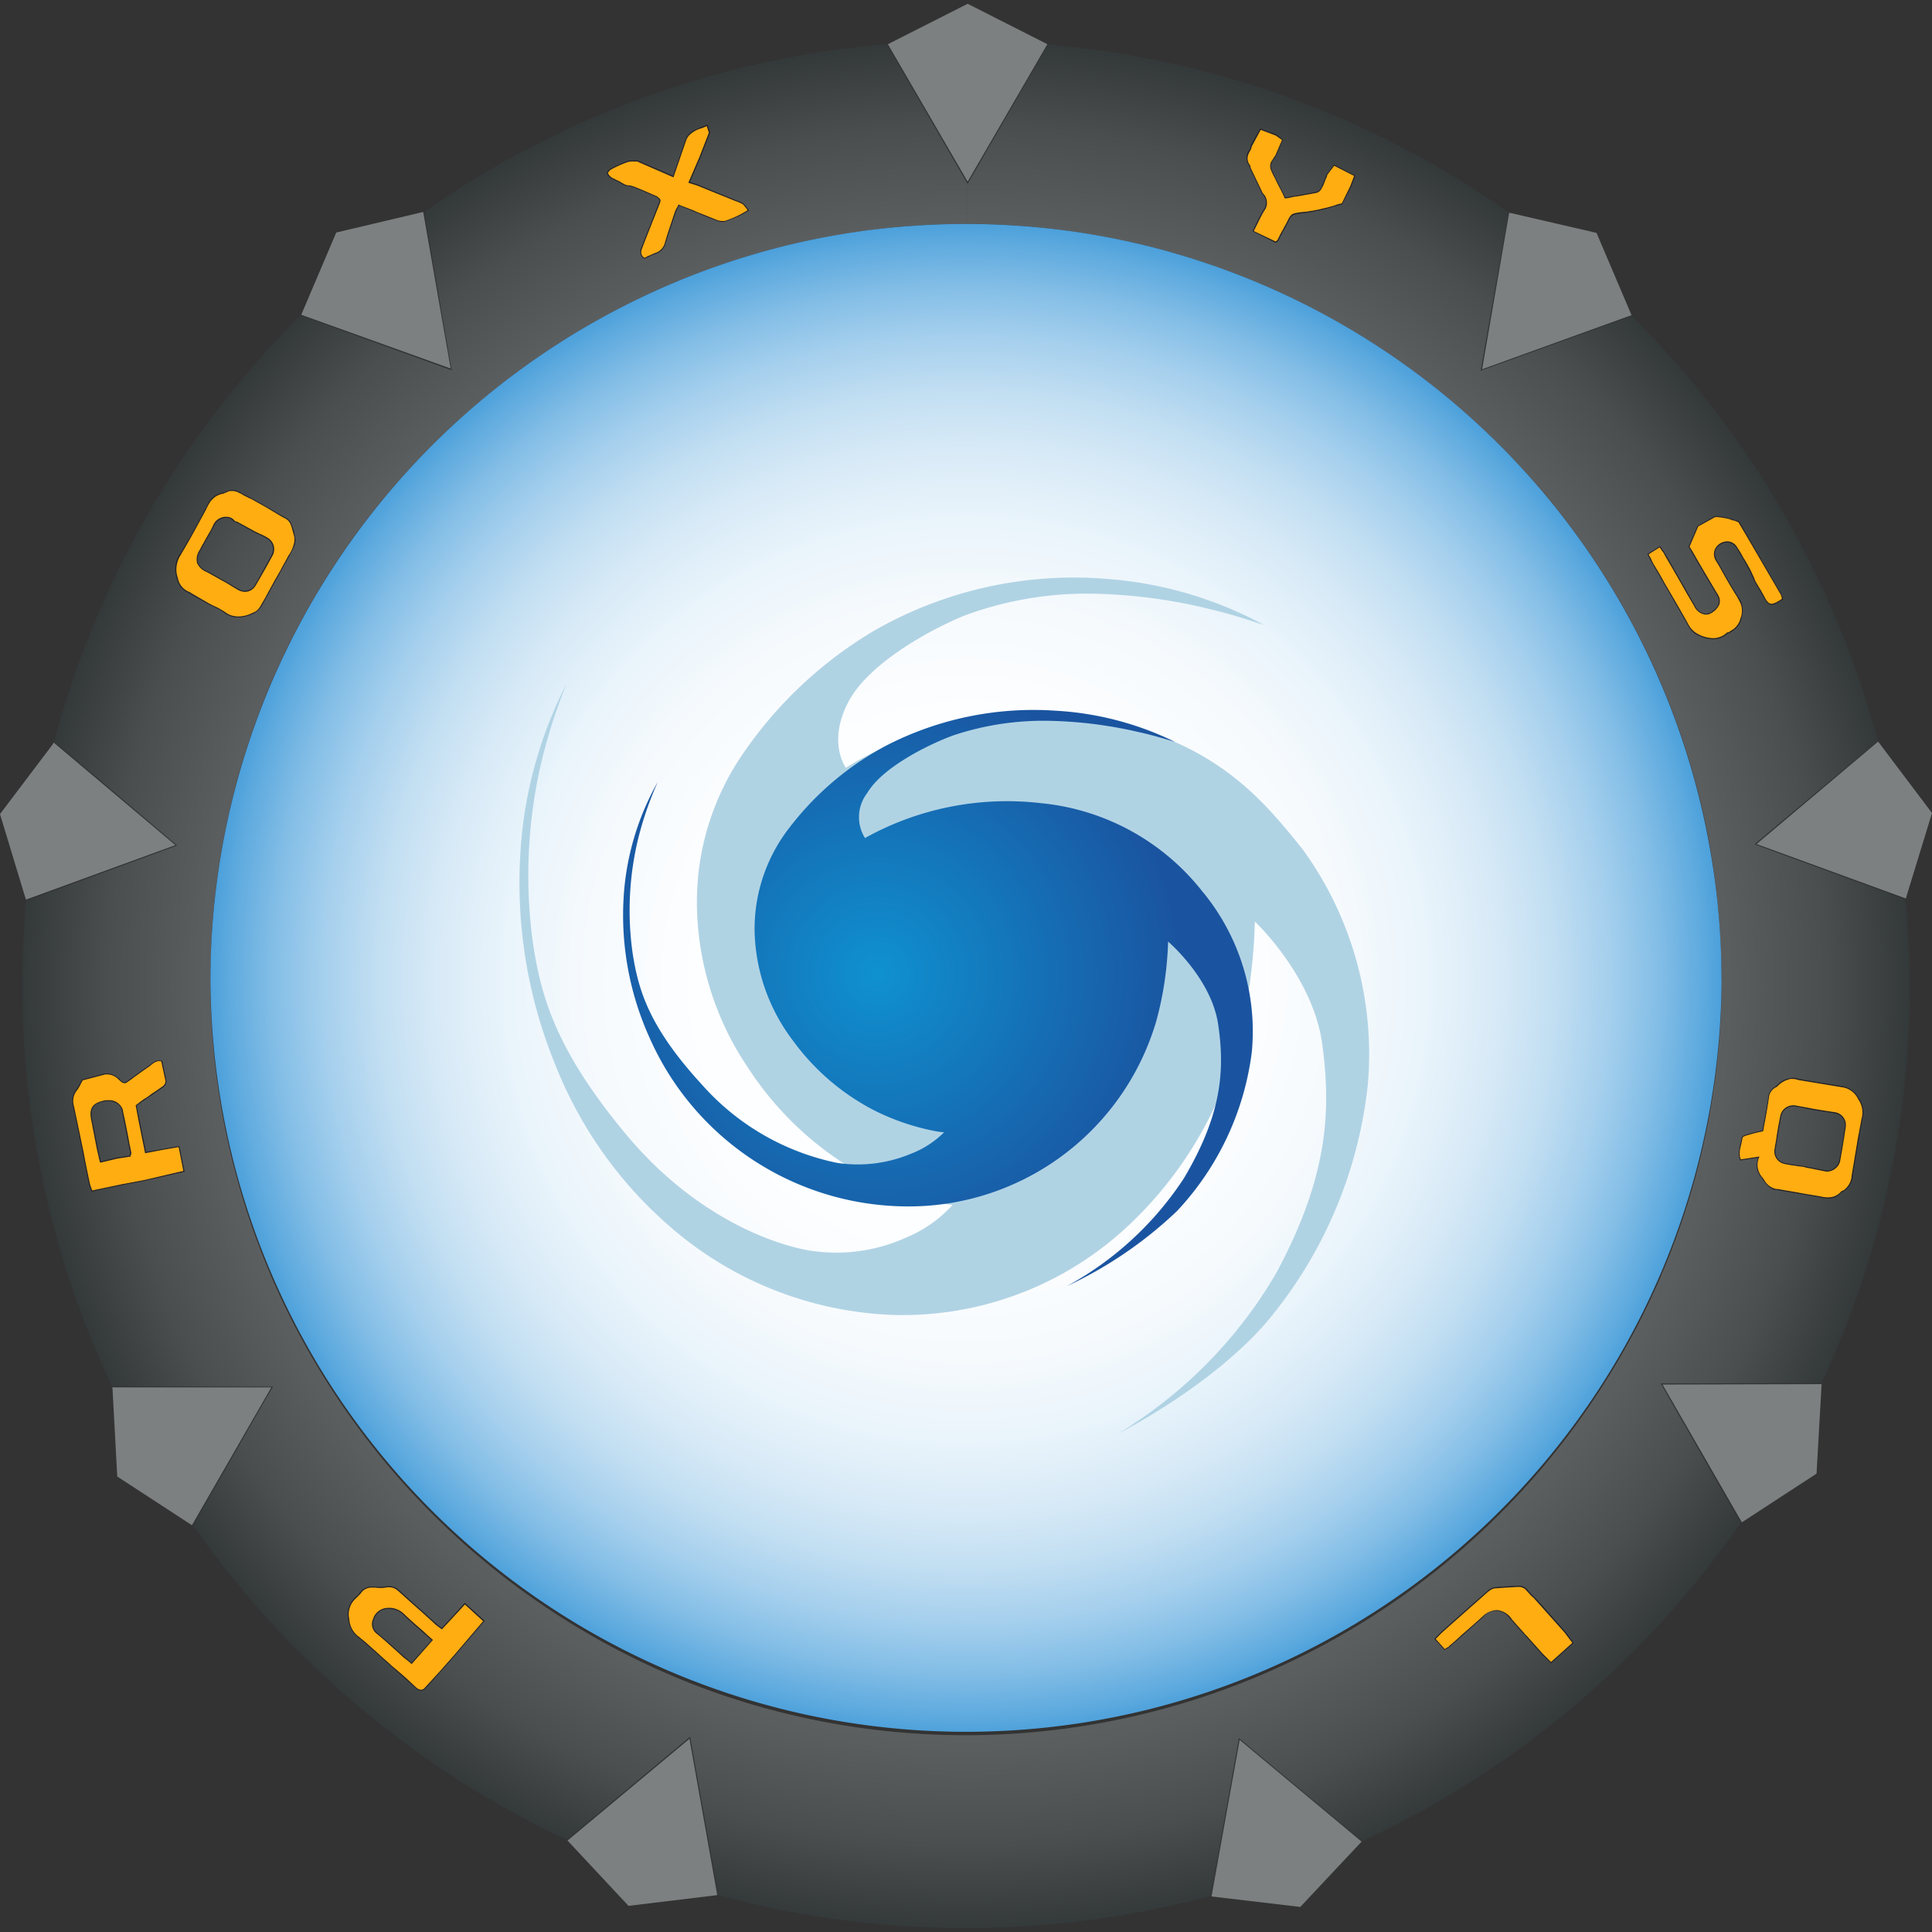 <?xml version="1.0" ?>
<svg xmlns="http://www.w3.org/2000/svg" viewBox="0 0 128 128">
	<rect x="0" y="0" width="128" height="128" fill="#333333" stroke="none"/>
	<style>
		.cls0 { fill: url(#a); }
		.cls1 { fill: url(#b); }
		.cls2 { fill: #231f20; }
		.cls3 { fill: #b0d3e4; }
		.cls4 { fill: url(#c); }
		.cls5 { fill: #ffad11; }
		.cls6 { fill: #7c8081; }
	</style>
	<defs>
		<radialGradient id="a" cx="64" cy="65.339" r="62.464" gradientUnits="userSpaceOnUse">
			<stop offset="0" stop-color="#6f7173"/>
			<stop offset=".5" stop-color="#6d6f71"/>
			<stop offset=".68" stop-color="#66696b"/>
			<stop offset=".808" stop-color="#5b5e5f"/>
			<stop offset=".912" stop-color="#4a4e4f"/>
			<stop offset="1" stop-color="#34393a"/>
		</radialGradient>
		<radialGradient id="b" cx="64.001" cy="64.896" r="50.06" gradientUnits="userSpaceOnUse">
			<stop offset="0" stop-color="#fff"/>
			<stop offset=".35" stop-color="#fdfeff"/>
			<stop offset=".499" stop-color="#f6fafd"/>
			<stop offset=".61" stop-color="#e9f4fb"/>
			<stop offset=".701" stop-color="#d8eaf7"/>
			<stop offset=".781" stop-color="#c1def2"/>
			<stop offset=".853" stop-color="#a4cfed"/>
			<stop offset=".919" stop-color="#82bde6"/>
			<stop offset=".978" stop-color="#5ca9de"/>
			<stop offset="1" stop-color="#4ca0db"/>
		</radialGradient>
		<radialGradient id="c" cx="11292.778" cy="13626.654" r="290.515" gradientTransform="matrix(.069 0 0 -.069 -721.085 1004.743)" gradientUnits="userSpaceOnUse">
			<stop offset="0" stop-color="#0f91d0"/>
			<stop offset="1" stop-color="#1a54a0"/>
		</radialGradient>
	</defs>
	<path d="M 19.911,20.9 L 29.926,24.533 L 31.671,26.708 A 49.961,49.961 0.0 0,0 14.652,56.494 L 11.736,56.016 L 7.649,52.551 L 3.585,49.132 A 62.531,62.531 0.0 0,1 19.911,20.9 M 13.935,64.884 C 13.935,64.454 13.935,64.024 13.959,63.594 A 49.7,49.7 0.0 0,1 14.652,56.494 L 11.736,56.016 L 2.868,59.267 L 1.721,59.674 A 71.79,71.79 0.0 0,0 1.482,65.219 A 62.248,62.248 0.0 0,0 7.41,91.847 L 18.094,91.871 L 21.2,90.819 A 49.688,49.688 0.0 0,1 13.935,64.884 L 13.935,64.884 M 18.094,91.871 L 17.688,92.54 L 12.788,101.073 A 62.787,62.787 0.0 0,0 37.551,121.893 L 45.726,115.057 L 46.802,111.925 A 50.362,50.362 0.0 0,1 21.2,90.819 L 18.094,91.871 M 46.8,111.925 L 45.724,115.057 L 47.589,125.574 A 62.939,62.939 0.0 0,0 80.216,125.622 L 82.081,115.152 L 90.255,121.988 A 62.543,62.543 0.0 0,0 115.329,100.906 L 111.34,93.95 L 110.025,91.656 L 106.798,90.819 A 50.059,50.059 0.0 0,1 46.798,111.925 L 46.8,111.925 M 116.262,55.945 L 113.346,56.423 A 54.5,54.5 0.0 0,1 114.039,63.594 C 114.063,64.024 114.063,64.454 114.063,64.884 A 49.688,49.688 0.0 0,1 106.8,90.819 L 110.027,91.656 L 110.099,91.656 L 120.688,91.632 A 61.92,61.92 0.0 0,0 126.52,65.219 C 126.52,63.355 126.42,61.466 126.257,59.602 L 116.262,55.945 L 116.286,55.921 L 116.286,55.9 L 118.843,53.749 L 124.413,49.088 A 62.719,62.719 0.0 0,0 108.113,20.93 L 98.1,24.56 L 94.8,25.469 A 50.1,50.1 0.0 0,1 113.349,56.423 L 116.262,55.945 M 69.438,2.952 L 64.108,12.179 L 64.06,14.832 A 47.524,47.524 0.0 0,1 70.992,15.332 A 48.341,48.341 0.0 0,1 77.087,16.575 A 49.86,49.86 0.0 0,1 94.8,25.469 L 98.1,24.56 L 99.941,14.067 A 62.2,62.2 0.0 0,0 69.438,2.952 M 57.008,15.334 A 48.27,48.27 0.0 0,1 64.008,14.834 L 64.056,14.834 L 64.104,12.181 L 58.753,2.928 A 62.388,62.388 0.0 0,0 28.11,14.043 L 29.926,24.536 L 31.671,26.711 A 49.867,49.867 0.0 0,1 50.913,16.577 A 48.341,48.341 0.0 0,1 57.008,15.334 L 57.008,15.334" class="cls0"/>
	<path d="M 114.061,64.9 A 50.06,50.06 0.0 0,1 13.942,64.9 Q 13.942,64.252 13.958,63.609 A 50.157,50.157 0.0 0,1 50.907,16.573 A 49.532,49.532 0.0 0,1 57.007,15.323 A 50.429,50.429 0.0 0,1 70.99,15.323 A 49.555,49.555 0.0 0,1 77.09,16.573 A 50.156,50.156 0.0 0,1 114.039,63.605 Q 114.056,64.249 114.056,64.896 L 114.061,64.9" class="cls1"/>
	<path d="M 8.585,75.8 C 8.475,75.234 8.362,74.653 8.243,74.076 L 8.121,73.5 L 8.103,73.437 A 0.984,0.984 0.0 0,0 7.165,72.885 L 7.076,72.885 A 1.11,1.11 0.0 0,0 6.876,72.905 C 6.116,73.068 5.882,73.435 6.042,74.213 C 6.109,74.537 6.174,74.866 6.242,75.187 L 6.272,75.339 C 6.334,75.655 6.395,75.97 6.459,76.286 C 6.489,76.433 6.526,76.575 6.568,76.74 L 6.626,77.0 L 6.634,77.032 L 7.751,76.76 L 8.651,76.62 L 8.651,76.596 A 1.26,1.26 0.0 0,1 8.675,76.496 A 0.31,0.31 0.0 0,0 8.691,76.364 L 8.582,75.802 L 8.585,75.8 M 8.613,76.478 L 8.593,76.563 L 7.754,76.694 L 7.74,76.694 L 6.683,76.95 L 6.627,76.726 C 6.595,76.603 6.567,76.492 6.542,76.383 L 6.519,76.275 C 6.455,75.959 6.393,75.644 6.331,75.328 C 6.259,74.959 6.184,74.577 6.107,74.202 C 5.952,73.451 6.157,73.129 6.889,72.972 A 1.031,1.031 0.0 0,1 7.076,72.954 L 7.286,72.954 C 7.301,72.954 7.317,72.954 7.332,72.96 L 7.36,72.96 L 7.411,72.97 L 7.433,72.97 L 7.487,73.0 L 7.505,73.006 C 7.523,73.012 7.542,73.017 7.56,73.024 L 7.573,73.024 L 7.629,73.047 L 7.64,73.052 L 7.694,73.078 L 7.704,73.084 L 7.756,73.114 L 7.765,73.12 C 7.781,73.131 7.797,73.141 7.812,73.153 L 7.822,73.161 C 7.836,73.172 7.851,73.183 7.864,73.195 L 7.872,73.203 L 7.911,73.241 L 7.921,73.253 L 7.952,73.289 L 7.963,73.305 C 7.971,73.317 7.98,73.328 7.987,73.34 L 8.0,73.373 L 8.015,73.399 L 8.03,73.437 L 8.037,73.455 A 0.436,0.436 0.0 0,1 8.054,73.514 Q 8.116,73.799 8.176,74.089 C 8.295,74.665 8.408,75.246 8.517,75.811 L 8.626,76.374 A 0.261,0.261 0.0 0,1 8.611,76.474 L 8.613,76.478 M 15.233,38.767 C 15.421,38.883 15.616,39.003 15.816,39.107 A 0.855,0.855 0.0 0,0 16.886,38.881 A 0.706,0.706 0.0 0,0 16.948,38.789 Q 17.514,37.82 18.037,36.827 A 0.873,0.873 0.0 0,0 17.685,35.605 A 5.522,5.522 0.0 0,0 17.22,35.365 L 17.12,35.318 C 17.035,35.278 16.949,35.238 16.865,35.197 L 15.77,34.59 L 15.746,34.576 A 1.316,1.316 0.0 0,0 15.658,34.544 A 0.349,0.349 0.0 0,1 15.505,34.468 A 0.648,0.648 0.0 0,0 15.005,34.233 A 1.028,1.028 0.0 0,0 14.75,34.269 A 1.0,1.0 0.0 0,0 14.109,34.834 C 14.057,34.934 14.009,35.034 13.951,35.128 Q 13.711,35.566 13.466,36.0 C 13.373,36.165 13.28,36.329 13.189,36.495 A 0.993,0.993 0.0 0,0 13.055,37.305 A 1.062,1.062 0.0 0,0 13.699,37.898 L 14.98,38.61 C 15.066,38.661 15.15,38.71 15.235,38.766 L 15.233,38.767 M 13.726,37.84 A 1.009,1.009 0.0 0,1 13.116,37.285 A 0.933,0.933 0.0 0,1 13.245,36.528 L 13.522,36.034 C 13.736,35.653 13.958,35.259 14.165,34.866 A 0.913,0.913 0.0 0,1 14.765,34.335 A 0.945,0.945 0.0 0,1 15.0,34.3 A 0.577,0.577 0.0 0,1 15.452,34.513 A 0.408,0.408 0.0 0,0 15.634,34.608 C 15.662,34.618 15.69,34.627 15.714,34.637 L 16.832,35.256 C 16.917,35.298 17.003,35.339 17.089,35.379 A 6.112,6.112 0.0 0,1 17.648,35.663 A 0.809,0.809 0.0 0,1 17.975,36.796 Q 17.452,37.788 16.888,38.756 A 0.787,0.787 0.0 0,1 16.213,39.139 A 0.8,0.8 0.0 0,1 15.843,39.048 A 7.604,7.604 0.0 0,1 15.38,38.781 L 15.265,38.71 L 15.008,38.553 L 13.726,37.84 M 40.2,11.452 A 0.673,0.673 0.0 0,0 40.579,11.864 L 40.584,11.864 C 40.641,11.893 40.699,11.918 40.756,11.944 A 4.7,4.7 0.0 0,1 41.205,12.183 C 41.27,12.22 41.335,12.258 41.405,12.294 L 41.415,12.294 C 41.473,12.305 41.532,12.313 41.591,12.322 C 41.65,12.331 41.699,12.337 41.753,12.347 A 1.047,1.047 0.0 0,1 41.953,12.402 C 42.167,12.486 42.381,12.574 42.593,12.664 L 43.093,12.879 L 43.519,13.062 C 43.54,13.085 43.565,13.107 43.589,13.129 A 0.6,0.6 0.0 0,1 43.677,13.216 A 0.116,0.116 0.0 0,1 43.691,13.243 L 43.691,13.257 A 0.414,0.414 0.0 0,1 43.672,13.38 A 1.6,1.6 0.0 0,1 43.61,13.546 L 43.578,13.624 L 43.087,14.88 Q 42.799,15.618 42.507,16.355 A 0.658,0.658 0.0 0,0 42.473,16.92 A 0.644,0.644 0.0 0,0 42.673,17.141 L 42.689,17.152 L 42.706,17.144 L 42.828,17.087 L 42.916,17.044 L 43.071,16.97 A 2.663,2.663 0.0 0,1 43.413,16.831 L 43.477,16.808 A 1.0,1.0 0.0 0,0 44.103,16.091 C 44.223,15.699 44.353,15.306 44.486,14.917 L 44.699,14.295 L 44.722,14.228 L 44.794,14.019 C 44.806,13.986 44.819,13.954 44.834,13.919 C 44.86,13.864 44.889,13.808 44.922,13.747 L 44.949,13.697 L 44.987,13.622 L 45.187,13.7 L 45.379,13.773 C 45.464,13.806 45.547,13.838 45.628,13.873 Q 45.914,13.99 46.199,14.11 C 46.587,14.271 46.987,14.438 47.386,14.589 A 1.446,1.446 0.0 0,0 47.869,14.707 A 0.443,0.443 0.0 0,0 48.015,14.684 C 48.179,14.628 48.341,14.569 48.503,14.506 A 6.152,6.152 0.0 0,0 49.603,13.954 L 49.636,13.933 L 49.61,13.903 C 49.559,13.845 49.51,13.79 49.471,13.737 A 2.2,2.2 0.0 0,0 49.311,13.552 A 0.857,0.857 0.0 0,0 49.211,13.463 A 0.835,0.835 0.0 0,0 49.048,13.373 C 48.991,13.348 48.931,13.327 48.873,13.306 C 48.815,13.285 48.778,13.272 48.732,13.253 L 46.232,12.233 L 45.708,12.057 L 46.415,10.409 L 47.044,8.783 L 46.868,8.254 L 46.834,8.269 C 46.717,8.321 46.598,8.369 46.477,8.414 C 46.396,8.446 46.314,8.477 46.235,8.514 L 46.212,8.524 Q 46.138,8.556 46.068,8.59 L 46.043,8.601 L 46.019,8.614 A 2.226,2.226 0.0 0,0 45.884,8.69 L 45.847,8.715 L 45.81,8.739 L 45.804,8.744 Q 45.759,8.777 45.717,8.813 A 1.083,1.083 0.0 0,0 45.5,9.068 A 1.151,1.151 0.0 0,0 45.38,9.35 L 44.594,11.65 L 42.229,10.627 L 42.213,10.627 A 2.9,2.9 0.0 0,1 42.004,10.633 A 1.474,1.474 0.0 0,0 41.538,10.685 A 8.784,8.784 0.0 0,0 40.505,11.147 L 40.441,11.178 A 0.549,0.549 0.0 0,0 40.271,11.341 L 40.249,11.369 C 40.234,11.387 40.22,11.405 40.205,11.421 L 40.192,11.435 L 40.197,11.453 L 40.2,11.452 M 42.0,10.7 C 42.068,10.7 42.137,10.7 42.205,10.694 L 44.629,11.743 L 45.439,9.376 A 1.06,1.06 0.0 0,1 45.639,8.983 A 1.981,1.981 0.0 0,1 46.494,8.483 C 46.6,8.441 46.711,8.399 46.82,8.351 L 46.965,8.787 L 46.346,10.387 L 45.611,12.1 L 46.201,12.3 L 48.701,13.319 C 48.748,13.338 48.801,13.356 48.845,13.373 A 1.315,1.315 0.0 0,1 49.167,13.521 A 0.9,0.9 0.0 0,1 49.327,13.676 L 49.416,13.783 L 49.457,13.834 C 49.48,13.863 49.504,13.892 49.531,13.922 A 7.017,7.017 0.0 0,1 47.993,14.622 A 0.363,0.363 0.0 0,1 47.869,14.641 A 1.272,1.272 0.0 0,1 47.469,14.549 L 47.413,14.528 C 47.013,14.377 46.613,14.21 46.228,14.049 C 46.037,13.97 45.847,13.89 45.656,13.813 A 6.65,6.65 0.0 0,0 45.477,13.742 C 45.354,13.694 45.23,13.642 45.106,13.6 L 44.983,13.553 L 44.955,13.542 L 44.941,13.569 C 44.915,13.622 44.888,13.669 44.863,13.718 L 44.804,13.832 A 1.35,1.35 0.0 0,0 44.731,13.998 L 44.636,14.273 C 44.436,14.86 44.224,15.473 44.036,16.073 A 0.94,0.94 0.0 0,1 43.389,16.773 A 2.829,2.829 0.0 0,0 43.056,16.908 L 42.884,16.99 A 8.202,8.202 0.0 0,1 42.694,17.081 C 42.406,16.864 42.465,16.637 42.565,16.381 C 42.936,15.443 43.313,14.481 43.636,13.65 L 43.668,13.573 A 0.959,0.959 0.0 0,0 43.752,13.298 L 43.752,13.258 C 43.752,13.191 43.687,13.134 43.625,13.08 L 43.588,13.046 A 0.257,0.257 0.0 0,1 43.555,13.013 L 43.543,13.005 L 43.11,12.819 A 37.987,37.987 0.0 0,0 41.967,12.341 A 1.6,1.6 0.0 0,0 41.586,12.257 C 41.53,12.249 41.474,12.241 41.418,12.231 L 41.228,12.122 L 41.143,12.073 A 3.935,3.935 0.0 0,0 40.773,11.88 L 40.691,11.843 A 0.694,0.694 0.0 0,1 40.259,11.443 Q 40.289,11.409 40.316,11.374 C 40.336,11.348 40.355,11.324 40.375,11.302 L 40.387,11.289 A 0.287,0.287 0.0 0,1 40.464,11.229 L 40.527,11.197 A 8.744,8.744 0.0 0,1 41.549,10.74 A 1.378,1.378 0.0 0,1 42.0,10.7 M 123.222,72.871 A 1.585,1.585 0.0 0,0 123.162,72.788 A 1.523,1.523 0.0 0,0 122.03,71.958 L 120.53,71.711 L 119.152,71.478 A 1.347,1.347 0.0 0,0 118.852,71.413 L 118.752,71.413 A 1.507,1.507 0.0 0,0 117.725,71.905 A 0.62,0.62 0.0 0,1 117.639,71.969 L 117.6,72.0 L 117.548,72.032 A 0.9,0.9 0.0 0,0 117.148,72.719 C 117.092,73.112 117.023,73.509 116.948,73.899 L 116.876,74.283 C 116.839,74.483 116.801,74.683 116.765,74.89 L 116.465,74.965 L 116.265,75.014 C 116.084,75.059 115.91,75.104 115.739,75.156 C 115.639,75.185 115.412,75.265 115.394,75.375 C 115.376,75.485 115.346,75.609 115.316,75.731 A 2.921,2.921 0.0 0,0 115.206,76.407 A 1.479,1.479 0.0 0,0 115.27,76.855 L 115.278,76.883 L 115.435,76.859 L 116.482,76.703 Q 116.459,76.764 116.443,76.826 A 1.234,1.234 0.0 0,0 116.643,77.948 A 7.773,7.773 0.0 0,1 116.836,78.207 A 1.647,1.647 0.0 0,0 117.384,78.754 A 0.887,0.887 0.0 0,0 117.76,78.845 L 119.144,79.08 L 120.651,79.339 A 1.876,1.876 0.0 0,0 121.115,79.403 A 1.127,1.127 0.0 0,0 121.973,79.031 A 0.444,0.444 0.0 0,1 122.091,78.955 C 122.113,78.944 122.135,78.933 122.156,78.92 A 1.306,1.306 0.0 0,0 122.748,77.908 C 122.898,76.971 123.048,76.048 123.212,75.124 L 123.212,75.105 C 123.268,74.795 123.325,74.485 123.385,74.173 L 123.401,74.088 A 1.594,1.594 0.0 0,0 123.226,72.875 L 123.222,72.871 M 122.115,78.859 C 122.096,78.871 122.075,78.881 122.054,78.892 A 0.492,0.492 0.0 0,0 121.918,78.981 A 1.063,1.063 0.0 0,1 121.108,79.332 A 1.828,1.828 0.0 0,1 120.658,79.27 L 119.149,79.01 L 117.76,78.775 C 117.733,78.775 117.707,78.775 117.68,78.769 A 1.159,1.159 0.0 0,1 116.88,78.163 C 116.835,78.102 116.79,78.041 116.743,77.98 A 1.223,1.223 0.0 0,1 116.555,76.669 L 116.576,76.616 L 115.318,76.804 A 1.4,1.4 0.0 0,1 115.265,76.452 A 2.182,2.182 0.0 0,1 115.328,75.93 C 115.342,75.867 115.358,75.805 115.373,75.743 C 115.402,75.625 115.432,75.502 115.452,75.381 C 115.459,75.335 115.585,75.265 115.752,75.216 C 115.919,75.167 116.098,75.116 116.272,75.075 L 116.286,75.075 L 116.472,75.028 L 116.564,75.006 L 116.795,74.948 L 116.816,74.948 L 116.816,74.926 L 116.861,74.683 L 116.932,74.3 C 117.032,73.787 117.126,73.257 117.201,72.732 A 0.823,0.823 0.0 0,1 117.576,72.092 L 117.626,72.06 L 117.665,72.035 A 0.616,0.616 0.0 0,0 117.77,71.958 A 1.8,1.8 0.0 0,1 118.453,71.528 A 1.007,1.007 0.0 0,1 118.753,71.484 A 1.183,1.183 0.0 0,1 119.134,71.551 L 122.019,72.032 A 1.47,1.47 0.0 0,1 123.105,72.832 A 1.551,1.551 0.0 0,1 123.312,74.162 C 123.253,74.472 123.195,74.783 123.14,75.094 L 123.102,75.312 C 122.95,76.17 122.811,77.028 122.672,77.898 A 1.248,1.248 0.0 0,1 122.112,78.864 L 122.115,78.859" class="cls2"/>
	<path d="M 121.544,73.686 C 121.231,73.631 120.911,73.586 120.602,73.538 L 120.187,73.475 L 119.824,73.403 C 119.557,73.348 119.282,73.293 119.009,73.246 A 1.178,1.178 0.0 0,0 118.809,73.23 A 0.867,0.867 0.0 0,0 117.928,73.988 C 117.828,74.471 117.751,74.966 117.672,75.444 Q 117.621,75.758 117.567,76.071 A 0.852,0.852 0.0 0,0 118.24,77.123 C 118.523,77.184 118.815,77.223 119.098,77.265 L 119.478,77.32 L 119.93,77.412 C 120.279,77.483 120.639,77.557 120.997,77.612 A 0.472,0.472 0.0 0,0 121.074,77.618 A 0.951,0.951 0.0 0,0 121.903,76.976 C 122.075,76.076 122.203,75.335 122.287,74.656 A 0.864,0.864 0.0 0,0 121.544,73.686 L 121.544,73.686 M 122.225,74.651 C 122.225,74.694 122.214,74.736 122.208,74.779 C 122.12,75.421 122.008,76.121 121.841,76.968 A 0.9,0.9 0.0 0,1 121.141,77.552 L 121.082,77.552 A 0.371,0.371 0.0 0,1 121.015,77.547 C 120.659,77.488 120.299,77.415 119.951,77.347 L 119.497,77.256 C 119.37,77.236 119.242,77.218 119.115,77.2 C 118.834,77.16 118.543,77.12 118.262,77.059 A 0.789,0.789 0.0 0,1 117.641,76.083 L 117.746,75.456 C 117.824,74.978 117.906,74.484 118.002,74.002 A 0.8,0.8 0.0 0,1 118.817,73.302 A 1.163,1.163 0.0 0,1 119.001,73.318 C 119.273,73.364 119.549,73.418 119.815,73.474 L 120.18,73.547 L 120.596,73.61 C 120.828,73.644 121.065,73.679 121.302,73.718 L 121.537,73.757 A 0.8,0.8 0.0 0,1 122.229,74.657 L 122.225,74.651 M 9.673,76.319 L 9.05,73.247 L 9.207,73.136 L 9.257,73.101 C 9.357,73.033 9.442,72.97 9.533,72.908 C 9.733,72.773 9.927,72.638 10.124,72.508 L 10.724,72.1 A 1.11,1.11 0.0 0,0 10.88,71.973 A 0.443,0.443 0.0 0,0 11.013,71.545 L 10.832,70.676 L 10.751,70.286 L 10.732,70.286 A 0.757,0.757 0.0 0,0 10.532,70.256 A 0.5,0.5 0.0 0,0 10.453,70.262 A 0.88,0.88 0.0 0,0 10.027,70.48 C 9.99,70.509 9.953,70.538 9.916,70.563 L 9.486,70.863 C 9.274,71.015 9.062,71.163 8.851,71.321 L 8.42,71.632 A 0.292,0.292 0.0 0,1 8.243,71.705 A 0.436,0.436 0.0 0,1 7.971,71.538 L 7.941,71.509 C 7.924,71.493 7.908,71.477 7.89,71.462 A 1.612,1.612 0.0 0,0 7.584,71.252 A 1.144,1.144 0.0 0,0 7.05,71.119 A 1.1,1.1 0.0 0,0 6.927,71.126 L 5.43,71.53 L 5.423,71.542 C 5.385,71.61 5.349,71.681 5.314,71.749 A 2.775,2.775 0.0 0,1 5.056,72.183 A 1.23,1.23 0.0 0,0 4.843,73.283 C 5.057,74.308 5.267,75.351 5.47,76.36 L 5.885,78.407 C 5.891,78.438 5.899,78.469 5.907,78.499 C 5.933,78.59 5.968,78.678 6.001,78.763 L 6.03,78.839 C 6.04,78.864 6.05,78.889 6.058,78.914 L 6.068,78.942 L 8.08,78.518 L 9.592,78.228 L 12.228,77.628 L 11.885,75.928 L 9.673,76.322 L 9.673,76.319 M 9.573,78.166 L 8.062,78.456 L 6.106,78.868 Q 6.084,78.805 6.058,78.742 A 2.209,2.209 0.0 0,1 5.95,78.4 Q 5.742,77.377 5.536,76.353 C 5.336,75.344 5.122,74.3 4.908,73.276 A 1.158,1.158 0.0 0,1 5.108,72.227 A 2.666,2.666 0.0 0,0 5.373,71.782 L 5.473,71.59 L 6.935,71.19 A 1.16,1.16 0.0 0,1 7.842,71.512 C 7.868,71.534 7.893,71.559 7.919,71.585 A 0.824,0.824 0.0 0,0 8.103,71.734 A 0.283,0.283 0.0 0,0 8.238,71.77 A 0.354,0.354 0.0 0,0 8.455,71.684 L 8.885,71.374 C 9.231,71.122 9.59,70.862 9.948,70.615 C 9.987,70.589 10.025,70.559 10.063,70.529 A 0.94,0.94 0.0 0,1 10.39,70.338 A 0.5,0.5 0.0 0,1 10.527,70.32 A 0.63,0.63 0.0 0,1 10.689,70.342 L 10.762,70.692 L 10.943,71.561 C 10.989,71.783 10.872,71.916 10.681,72.047 L 10.081,72.455 L 9.797,72.649 L 9.49,72.859 L 9.431,72.9 Q 9.36,72.948 9.29,73.0 L 9.164,73.088 L 8.971,73.224 L 9.157,74.142 L 9.621,76.4 L 10.727,76.2 L 11.833,76.0 L 12.15,77.575 L 9.573,78.166 M 14.646,40.454 C 14.698,40.486 14.746,40.521 14.797,40.554 A 1.6,1.6 0.0 0,0 15.786,40.907 C 15.833,40.907 15.881,40.907 15.929,40.9 A 2.4,2.4 0.0 0,0 16.647,40.71 A 1.286,1.286 0.0 0,0 17.347,40.132 C 17.482,39.884 17.619,39.632 17.756,39.387 Q 18.027,38.894 18.301,38.402 C 18.582,37.897 18.872,37.375 19.153,36.86 A 9.859,9.859 0.0 0,0 19.449,36.291 C 19.474,36.234 19.496,36.182 19.513,36.131 A 1.0,1.0 0.0 0,0 19.574,35.8 A 3.4,3.4 0.0 0,0 19.374,34.9 L 19.36,34.855 A 0.87,0.87 0.0 0,0 18.897,34.279 C 18.597,34.124 18.306,33.949 18.022,33.779 C 17.901,33.707 17.78,33.634 17.658,33.563 L 16.628,32.993 L 16.428,32.893 C 16.353,32.858 16.278,32.822 16.204,32.784 C 16.13,32.746 16.057,32.706 15.986,32.663 L 15.906,32.616 A 1.056,1.056 0.0 0,0 15.389,32.468 A 0.9,0.9 0.0 0,0 15.178,32.494 L 15.107,32.514 C 15.062,32.531 15.017,32.551 14.973,32.57 A 1.616,1.616 0.0 0,1 14.683,32.67 A 1.237,1.237 0.0 0,0 13.894,33.193 A 1.787,1.787 0.0 0,0 13.765,33.407 L 13.676,33.579 A 51.296,51.296 0.0 0,1 11.976,36.626 A 1.785,1.785 0.0 0,0 11.721,38.317 A 1.2,1.2 0.0 0,0 12.108,39.03 A 1.55,1.55 0.0 0,0 12.539,39.295 A 0.377,0.377 0.0 0,1 12.628,39.355 C 12.643,39.367 12.658,39.379 12.677,39.392 L 13.84,40.047 C 13.94,40.1 14.047,40.147 14.149,40.196 A 4.818,4.818 0.0 0,1 14.649,40.449 L 14.646,40.454 M 12.713,39.341 L 12.671,39.308 A 0.477,0.477 0.0 0,0 12.566,39.239 A 1.189,1.189 0.0 0,1 11.787,38.307 L 11.787,38.301 A 1.6,1.6 0.0 0,1 11.909,36.893 C 11.947,36.819 11.989,36.743 12.036,36.666 C 12.647,35.666 13.201,34.635 13.642,33.792 L 13.824,33.443 A 1.693,1.693 0.0 0,1 13.991,33.178 L 14.0,33.169 A 1.1,1.1 0.0 0,1 14.07,33.088 A 1.146,1.146 0.0 0,1 14.625,32.759 L 14.699,32.74 A 1.217,1.217 0.0 0,0 14.899,32.673 L 14.999,32.633 C 15.043,32.614 15.087,32.595 15.129,32.579 A 0.884,0.884 0.0 0,1 15.389,32.537 A 1.0,1.0 0.0 0,1 15.876,32.677 L 15.951,32.721 C 16.023,32.766 16.097,32.806 16.173,32.845 C 16.249,32.884 16.325,32.92 16.4,32.955 C 16.475,32.99 16.534,33.019 16.6,33.055 L 17.628,33.624 L 17.991,33.839 C 18.276,34.009 18.57,34.185 18.869,34.339 A 0.807,0.807 0.0 0,1 19.299,34.875 L 19.313,34.92 C 19.385,35.166 19.44,35.35 19.473,35.503 L 19.494,35.613 L 19.501,35.664 A 1.011,1.011 0.0 0,1 19.509,35.807 L 19.509,35.852 A 2.554,2.554 0.0 0,1 19.098,36.832 C 18.92,37.156 18.742,37.481 18.562,37.804 L 18.246,38.374 Q 17.946,38.905 17.657,39.437 C 17.535,39.66 17.412,39.882 17.291,40.105 A 1.045,1.045 0.0 0,1 16.935,40.493 A 1.867,1.867 0.0 0,1 16.626,40.652 A 2.166,2.166 0.0 0,1 15.79,40.844 A 1.566,1.566 0.0 0,1 15.542,40.824 L 15.529,40.824 A 1.481,1.481 0.0 0,1 15.07,40.657 L 15.059,40.651 A 1.659,1.659 0.0 0,1 14.842,40.508 A 2.287,2.287 0.0 0,0 14.605,40.354 A 6.159,6.159 0.0 0,0 14.182,40.144 C 14.082,40.098 13.982,40.049 13.882,39.998 L 12.722,39.345 L 12.713,39.341 M 115.367,40.978 A 1.519,1.519 0.0 0,0 115.127,39.497 A 39.435,39.435 0.0 0,1 113.927,37.438 L 113.907,37.404 L 113.746,37.116 A 0.763,0.763 0.0 0,1 113.68,36.395 A 0.774,0.774 0.0 0,1 113.989,36.072 A 0.963,0.963 0.0 0,1 114.307,35.946 L 114.342,35.946 A 0.773,0.773 0.0 0,1 114.437,35.939 A 0.747,0.747 0.0 0,1 115.069,36.339 Q 115.461,36.973 115.817,37.629 C 115.928,37.835 116.028,38.052 116.124,38.263 L 116.19,38.407 C 116.213,38.455 116.235,38.507 116.258,38.552 L 116.491,38.952 Q 116.713,39.333 116.933,39.716 C 117.073,39.959 117.206,40.063 117.376,40.063 A 0.578,0.578 0.0 0,0 117.564,40.026 A 1.23,1.23 0.0 0,0 117.725,39.956 C 117.818,39.907 117.908,39.849 117.996,39.793 L 118.116,39.717 L 118.139,39.703 L 118.13,39.678 C 118.121,39.65 118.114,39.621 118.106,39.592 A 1.035,1.035 0.0 0,0 118.06,39.449 A 0.317,0.317 0.0 0,0 118.037,39.404 Q 116.896,37.428 115.75,35.455 L 115.217,34.535 L 115.204,34.535 C 115.114,34.508 115.023,34.48 114.933,34.451 A 8.424,8.424 0.0 0,0 114.282,34.267 A 1.385,1.385 0.0 0,0 114.17,34.245 C 114.056,34.227 113.94,34.219 113.827,34.211 C 113.76,34.211 113.692,34.201 113.627,34.195 L 113.616,34.195 L 112.46,34.851 L 111.867,36.222 L 111.876,36.236 L 112.366,37.078 C 112.798,37.821 113.245,38.59 113.704,39.339 C 113.737,39.392 113.766,39.439 113.791,39.493 A 0.644,0.644 0.0 0,1 113.799,40.141 A 1.388,1.388 0.0 0,1 113.314,40.588 A 0.88,0.88 0.0 0,1 113.214,40.63 A 0.744,0.744 0.0 0,1 113.114,40.655 A 0.566,0.566 0.0 0,1 113.014,40.663 A 0.871,0.871 0.0 0,1 112.3,40.134 Q 111.344,38.457 110.382,36.785 L 110.314,36.676 A 8.72,8.72 0.0 0,0 110.132,36.401 A 8.84,8.84 0.0 0,1 110.002,36.211 L 109.984,36.184 L 109.145,36.703 L 109.159,36.73 L 109.268,36.948 L 109.316,37.048 C 109.36,37.136 109.406,37.222 109.454,37.308 L 110.215,38.621 C 110.762,39.562 111.327,40.535 111.868,41.5 A 1.36,1.36 0.0 0,0 112.33,42.0 A 2.136,2.136 0.0 0,0 112.753,42.2 A 2.2,2.2 0.0 0,0 113.501,42.349 A 1.407,1.407 0.0 0,0 114.449,41.984 A 0.144,0.144 0.0 0,1 114.506,41.962 L 114.523,41.957 L 114.549,41.949 A 1.987,1.987 0.0 0,0 115.035,41.602 A 1.234,1.234 0.0 0,0 115.375,40.987 L 115.367,40.978 M 109.957,36.272 L 110.069,36.437 L 110.205,36.637 C 110.249,36.703 110.281,36.755 110.316,36.815 Q 111.06,38.106 111.799,39.4 L 111.842,39.477 Q 112.042,39.82 112.234,40.164 A 0.965,0.965 0.0 0,0 112.952,40.725 L 113.006,40.725 A 0.715,0.715 0.0 0,0 113.224,40.69 A 1.329,1.329 0.0 0,0 113.849,40.172 A 0.707,0.707 0.0 0,0 113.943,39.834 A 0.661,0.661 0.0 0,0 113.924,39.674 A 0.993,0.993 0.0 0,0 113.892,39.568 A 1.255,1.255 0.0 0,0 113.846,39.462 A 1.994,1.994 0.0 0,0 113.755,39.299 C 113.296,38.55 112.85,37.782 112.418,37.039 L 111.936,36.212 L 112.507,34.893 L 113.625,34.258 L 113.819,34.274 C 113.889,34.274 113.96,34.284 114.031,34.291 A 1.983,1.983 0.0 0,1 114.264,34.327 C 114.435,34.367 114.606,34.417 114.773,34.469 L 114.91,34.511 L 115.169,34.591 L 115.689,35.491 L 117.976,39.44 A 0.49,0.49 0.0 0,1 117.995,39.48 A 0.987,0.987 0.0 0,1 118.038,39.613 C 118.038,39.634 118.049,39.655 118.055,39.676 L 117.955,39.74 A 6.16,6.16 0.0 0,1 117.782,39.846 Q 117.736,39.874 117.689,39.9 A 1.013,1.013 0.0 0,1 117.489,39.982 A 0.459,0.459 0.0 0,1 117.372,39.999 A 0.3,0.3 0.0 0,1 117.272,39.982 A 0.326,0.326 0.0 0,1 117.203,39.945 A 0.764,0.764 0.0 0,1 116.99,39.686 L 116.662,39.119 L 116.548,38.919 L 116.316,38.519 C 116.271,38.424 116.227,38.329 116.184,38.233 C 116.084,38.022 115.984,37.803 115.874,37.595 Q 115.692,37.261 115.501,36.931 A 22.252,22.252 0.0 0,0 115.124,36.302 A 0.809,0.809 0.0 0,0 114.436,35.866 A 0.945,0.945 0.0 0,0 113.953,36.015 A 1.2,1.2 0.0 0,0 113.879,36.065 A 0.946,0.946 0.0 0,0 113.753,36.175 A 0.786,0.786 0.0 0,0 113.687,37.149 L 113.868,37.471 C 114.251,38.155 114.647,38.861 115.074,39.533 A 2.862,2.862 0.0 0,1 115.239,39.825 A 1.523,1.523 0.0 0,1 115.403,40.447 A 1.7,1.7 0.0 0,1 114.651,41.803 A 3.32,3.32 0.0 0,1 114.518,41.879 C 114.507,41.879 114.496,41.885 114.485,41.888 A 0.2,0.2 0.0 0,0 114.4,41.924 A 1.446,1.446 0.0 0,1 113.926,42.202 A 1.311,1.311 0.0 0,1 113.496,42.274 A 2.16,2.16 0.0 0,1 112.771,42.129 A 2.482,2.482 0.0 0,1 112.551,42.038 A 1.325,1.325 0.0 0,1 111.921,41.461 A 214.165,214.165 0.0 0,0 110.268,38.582 Q 109.887,37.927 109.507,37.268 A 8.558,8.558 0.0 0,1 109.323,36.916 C 109.293,36.856 109.262,36.793 109.223,36.725 L 109.956,36.272 L 109.957,36.272 M 28.075,108.11 C 27.62,107.71 27.191,107.34 26.783,106.939 A 1.4,1.4 0.0 0,0 25.627,106.526 A 1.067,1.067 0.0 0,0 24.711,107.255 A 0.834,0.834 0.0 0,0 24.991,108.269 C 25.398,108.608 25.8,108.969 26.191,109.315 C 26.38,109.485 26.569,109.654 26.76,109.822 C 26.86,109.912 26.968,109.999 27.08,110.092 L 27.251,110.235 L 27.276,110.256 L 28.693,108.651 L 28.668,108.629 Q 28.372,108.368 28.075,108.11 L 28.075,108.11 M 27.267,110.163 L 27.12,110.041 A 16.144,16.144 0.0 0,1 26.802,109.772 L 26.233,109.266 C 25.844,108.918 25.442,108.558 25.033,108.218 A 0.771,0.771 0.0 0,1 24.771,107.282 L 24.796,107.228 A 0.981,0.981 0.0 0,1 25.63,106.592 L 25.753,106.592 A 1.305,1.305 0.0 0,1 26.735,106.992 C 27.145,107.392 27.575,107.769 28.03,108.165 L 28.596,108.665 L 27.266,110.171 L 27.267,110.163" class="cls2"/>
	<path d="M 29.278,107.863 L 29.165,107.779 L 29.135,107.757 A 2.487,2.487 0.0 0,1 28.95,107.612 L 28.526,107.234 L 28.194,106.934 C 27.636,106.434 27.068,105.934 26.512,105.421 C 26.492,105.403 26.473,105.385 26.453,105.369 A 0.994,0.994 0.0 0,0 25.553,105.109 A 1.725,1.725 0.0 0,1 25.22,105.137 C 25.111,105.137 24.998,105.13 24.889,105.124 L 24.877,105.124 Q 24.733,105.115 24.589,105.112 A 0.964,0.964 0.0 0,0 23.819,105.546 A 1.0,1.0 0.0 0,1 23.752,105.628 C 23.722,105.66 23.691,105.691 23.659,105.722 L 23.618,105.761 L 23.579,105.797 L 23.519,105.856 A 1.468,1.468 0.0 0,0 23.073,107.27 A 1.682,1.682 0.0 0,0 23.793,108.528 C 23.972,108.677 24.15,108.828 24.325,108.982 Q 24.708,109.317 25.085,109.658 L 25.163,109.728 L 25.763,110.268 L 26.321,110.759 L 26.391,110.821 C 26.764,111.149 27.146,111.486 27.518,111.821 A 0.587,0.587 0.0 0,0 27.889,112.011 A 0.341,0.341 0.0 0,0 27.989,111.996 A 0.516,0.516 0.0 0,0 28.16,111.896 L 28.709,111.289 L 28.977,110.989 L 29.2,110.743 L 30.123,109.704 L 32.107,107.386 L 30.797,106.195 L 29.276,107.853 L 29.278,107.863 M 32.017,107.402 L 30.075,109.67 L 29.152,110.708 L 28.114,111.856 A 0.356,0.356 0.0 0,1 27.89,111.951 A 0.508,0.508 0.0 0,1 27.563,111.779 Q 27.212,111.461 26.863,111.148 L 26.37,110.713 L 25.812,110.222 Q 25.512,109.954 25.212,109.682 L 25.15,109.626 A 42.995,42.995 0.0 0,0 23.841,108.481 L 23.755,108.408 A 1.526,1.526 0.0 0,1 23.144,107.268 A 1.412,1.412 0.0 0,1 23.57,105.908 L 23.619,105.861 L 23.668,105.813 A 1.535,1.535 0.0 0,0 23.878,105.589 C 23.902,105.557 23.926,105.526 23.95,105.498 A 0.882,0.882 0.0 0,1 24.596,105.183 L 24.704,105.183 L 24.892,105.192 C 25.002,105.199 25.116,105.205 25.227,105.205 A 1.87,1.87 0.0 0,0 25.564,105.178 L 25.571,105.178 A 0.9,0.9 0.0 0,1 25.671,105.163 C 25.705,105.163 25.738,105.158 25.771,105.158 A 0.872,0.872 0.0 0,1 26.291,105.329 L 26.37,105.389 L 26.386,105.402 C 26.412,105.424 26.439,105.446 26.466,105.471 C 26.957,105.92 27.459,106.371 27.954,106.811 L 27.98,106.834 L 28.005,106.857 L 28.48,107.28 L 28.905,107.658 C 28.928,107.679 28.953,107.698 28.977,107.718 C 29.023,107.754 29.071,107.79 29.125,107.829 L 29.152,107.849 L 29.261,107.93 L 29.285,107.949 L 30.8,106.3 L 32.014,107.4 L 32.017,107.402 M 82.765,10.975 A 0.369,0.369 0.0 0,1 82.781,11.049 A 0.345,0.345 0.0 0,0 82.791,11.105 L 83.609,12.813 L 83.615,12.821 A 1.209,1.209 0.0 0,1 83.761,13.021 A 0.791,0.791 0.0 0,1 83.699,13.921 A 9.005,9.005 0.0 0,0 83.218,14.839 C 83.149,14.984 83.077,15.139 83.0,15.288 L 82.985,15.317 L 84.519,16.089 L 84.535,16.077 C 84.562,16.057 84.584,16.043 84.603,16.03 A 0.2,0.2 0.0 0,0 84.676,15.966 C 84.727,15.872 84.776,15.777 84.824,15.682 L 84.933,15.471 C 84.97,15.4 85.009,15.329 85.05,15.259 Q 85.21,14.982 85.35,14.693 L 85.371,14.65 C 85.583,14.234 85.611,14.218 86.284,14.129 L 86.353,14.12 L 86.434,14.109 L 86.712,14.072 L 87.0,14.019 C 87.218,13.98 87.444,13.939 87.662,13.884 C 87.956,13.81 88.251,13.722 88.536,13.638 C 88.662,13.601 88.787,13.563 88.914,13.527 L 88.928,13.527 L 89.506,12.387 L 89.798,11.635 L 88.378,10.91 L 87.891,11.567 L 87.891,11.574 C 87.853,11.662 87.817,11.752 87.781,11.841 L 87.665,12.121 A 6.312,6.312 0.0 0,1 87.484,12.513 A 0.464,0.464 0.0 0,1 87.2,12.713 Q 86.687,12.813 86.173,12.905 L 85.673,12.992 L 85.158,13.082 Q 85.023,12.812 84.885,12.543 L 84.876,12.525 C 84.648,12.078 84.432,11.655 84.242,11.216 A 0.508,0.508 0.0 0,1 84.242,10.806 A 1.429,1.429 0.0 0,1 84.394,10.54 L 84.449,10.463 C 84.484,10.414 84.518,10.363 84.549,10.311 L 85.0,9.253 L 84.557,8.909 L 83.49,8.518 L 82.94,9.502 L 82.892,9.589 C 82.879,9.627 82.869,9.667 82.858,9.708 A 0.778,0.778 0.0 0,1 82.77,9.941 A 0.818,0.818 0.0 0,0 82.753,10.956 L 82.763,10.975 L 82.765,10.975 M 82.827,9.975 A 0.835,0.835 0.0 0,0 82.927,9.722 L 82.958,9.612 L 83.522,8.6 L 84.1,8.811 L 84.523,8.965 L 84.923,9.274 L 84.504,10.274 A 2.073,2.073 0.0 0,1 84.452,10.351 L 84.405,10.418 A 3.46,3.46 0.0 0,0 84.284,10.595 A 0.649,0.649 0.0 0,0 84.184,11.236 C 84.264,11.42 84.348,11.601 84.436,11.781 C 84.558,12.035 84.687,12.288 84.82,12.549 C 84.92,12.739 85.015,12.931 85.113,13.128 L 85.122,13.146 L 85.122,13.151 L 85.147,13.146 L 85.189,13.139 L 85.676,13.053 L 85.687,13.053 L 86.181,12.966 C 86.529,12.905 86.868,12.843 87.209,12.774 A 0.525,0.525 0.0 0,0 87.54,12.536 C 87.574,12.469 87.606,12.401 87.64,12.336 Q 87.746,12.1 87.84,11.862 L 87.909,11.696 L 87.949,11.596 L 88.4,10.988 L 89.716,11.66 L 89.447,12.353 L 88.883,13.464 L 88.519,13.571 L 88.4,13.6 C 88.154,13.673 87.9,13.746 87.652,13.809 C 87.436,13.864 87.211,13.909 86.994,13.944 L 86.705,14.0 L 86.348,14.048 C 85.564,14.148 85.548,14.148 85.294,14.657 C 85.23,14.784 85.153,14.937 85.042,15.133 L 84.992,15.22 C 84.911,15.359 84.837,15.505 84.765,15.646 L 84.617,15.928 A 0.044,0.044 0.0 0,1 84.601,15.945 L 84.566,15.969 L 84.541,15.985 L 84.512,16.005 L 83.074,15.282 C 83.146,15.139 83.213,14.998 83.274,14.861 C 83.335,14.724 83.401,14.598 83.466,14.467 C 83.556,14.288 83.648,14.115 83.752,13.95 A 0.87,0.87 0.0 0,0 83.663,12.783 L 82.851,11.089 A 0.355,0.355 0.0 0,1 82.843,11.042 A 0.554,0.554 0.0 0,0 82.832,10.986 L 82.832,10.977 A 0.166,0.166 0.0 0,0 82.807,10.921 A 0.709,0.709 0.0 0,1 82.721,10.169 A 1.319,1.319 0.0 0,1 82.821,9.981 L 82.827,9.975 M 101.853,106.013 A 9.428,9.428 0.0 0,0 101.653,105.813 C 101.505,105.665 101.353,105.513 101.217,105.352 A 0.7,0.7 0.0 0,0 100.596,105.06 C 100.411,105.073 100.225,105.083 100.039,105.094 L 99.978,105.094 C 99.653,105.112 99.32,105.131 98.993,105.167 A 0.9,0.9 0.0 0,0 98.538,105.416 Q 97.991,105.894 97.445,106.376 Q 96.506,107.207 95.57,108.041 C 95.457,108.141 95.354,108.247 95.234,108.369 C 95.177,108.429 95.116,108.491 95.05,108.556 L 95.028,108.579 L 95.713,109.321 L 95.737,109.306 C 95.785,109.274 95.828,109.248 95.868,109.223 A 1.5,1.5 0.0 0,0 96.068,109.087 L 96.13,109.032 C 96.83,108.415 97.552,107.776 98.257,107.141 A 1.078,1.078 0.0 0,1 99.966,107.141 A 2.232,2.232 0.0 0,1 100.121,107.333 Q 100.567,107.833 101.013,108.324 L 102.152,109.604 L 102.765,110.198 L 104.254,108.844 L 103.697,108.092 L 101.853,106.01 L 101.853,106.013 M 102.766,110.113 L 102.2,109.565 L 101.172,108.409 L 101.072,108.297 L 100.172,107.297 A 1.287,1.287 0.0 0,0 99.156,106.658 A 1.447,1.447 0.0 0,0 98.211,107.099 Q 97.529,107.713 96.841,108.321 L 96.085,108.989 L 96.022,109.044 A 0.858,0.858 0.0 0,1 95.922,109.116 L 95.831,109.173 C 95.797,109.194 95.761,109.216 95.722,109.242 L 95.122,108.588 L 95.284,108.423 C 95.403,108.302 95.505,108.197 95.616,108.097 C 96.716,107.118 97.641,106.297 98.584,105.473 A 1.2,1.2 0.0 0,1 98.862,105.282 A 0.489,0.489 0.0 0,1 99.003,105.24 C 99.348,105.202 99.703,105.183 100.045,105.164 C 100.231,105.154 100.417,105.144 100.603,105.131 A 0.73,0.73 0.0 0,1 100.684,105.131 A 0.652,0.652 0.0 0,1 101.168,105.401 C 101.202,105.442 101.238,105.482 101.274,105.522 C 101.382,105.64 101.496,105.755 101.608,105.866 L 101.808,106.066 L 103.649,108.145 L 104.169,108.845 L 102.769,110.116 L 102.766,110.113" class="cls2"/>
	<path d="M 86.277,56.234 C 83.559,52.87 80.277,48.765 71.721,47.434 C 63.165,46.103 56.041,50.872 56.041,50.872 C 56.041,50.872 54.783,49.165 56.232,46.457 C 57.681,43.749 62.14,41.486 63.903,40.781 A 23.392,23.392 0.0 0,1 72.473,39.334 A 35.232,35.232 0.0 0,1 80.425,40.422 C 81.852,40.756 83.75,41.412 83.75,41.412 A 25.843,25.843 0.0 0,0 73.139,38.34 A 26.592,26.592 0.0 0,0 58.018,41.724 A 27.478,27.478 0.0 0,0 49.212,49.952 A 17.316,17.316 0.0 0,0 46.172,59.944 A 19.67,19.67 0.0 0,0 49.572,70.76 A 21.447,21.447 0.0 0,0 56.835,77.652 A 19.69,19.69 0.0 0,0 62.421,79.736 A 6.153,6.153 0.0 0,0 63.112,79.828 A 8.577,8.577 0.0 0,1 60.077,81.972 A 11.237,11.237 0.0 0,1 53.548,82.837 C 51.504,82.475 46.202,80.818 41.485,75.162 C 36.768,69.506 35.794,65.9 35.27,62.2 A 33.039,33.039 0.0 0,1 35.764,50.939 A 35.785,35.785 0.0 0,1 37.516,45.349 A 28.071,28.071 0.0 0,0 34.476,56.528 A 31.84,31.84 0.0 0,0 36.812,70.6 A 27.529,27.529 0.0 0,0 44.165,81.07 A 23.8,23.8 0.0 0,0 59.276,87.121 A 21.835,21.835 0.0 0,0 74.9,81.065 A 25.811,25.811 0.0 0,0 82.073,68.913 A 36.263,36.263 0.0 0,0 83.136,61.056 C 83.136,61.056 87.0,64.667 87.606,69.2 C 88.212,73.733 87.94,78.051 84.547,84.357 A 30.206,30.206 0.0 0,1 74.1,94.965 C 74.1,94.965 80.188,91.923 83.939,87.565 A 29.277,29.277 0.0 0,0 90.611,71.958 A 23.079,23.079 0.0 0,0 86.275,56.229 L 86.277,56.234" class="cls3"/>
	<path d="M 79.718,59.135 A 15.491,15.491 0.0 0,0 68.929,53.208 A 19.362,19.362 0.0 0,0 57.308,55.522 A 2.608,2.608 0.0 0,1 57.45,52.55 C 58.523,50.727 61.828,49.204 63.135,48.729 A 18.893,18.893 0.0 0,1 69.487,47.755 A 28.508,28.508 0.0 0,1 75.381,48.488 C 76.438,48.712 77.845,49.154 77.845,49.154 A 20.523,20.523 0.0 0,0 69.981,47.089 A 21.33,21.33 0.0 0,0 58.773,49.367 A 19.729,19.729 0.0 0,0 52.247,54.906 A 10.915,10.915 0.0 0,0 49.993,61.632 A 12.422,12.422 0.0 0,0 52.513,68.914 A 15.4,15.4 0.0 0,0 57.896,73.554 A 15.574,15.574 0.0 0,0 62.037,74.954 A 5.143,5.143 0.0 0,0 62.549,75.017 A 6.338,6.338 0.0 0,1 60.299,76.46 A 9.1,9.1 0.0 0,1 55.46,77.043 A 16.337,16.337 0.0 0,1 46.519,71.876 C 43.019,68.068 42.301,65.638 41.913,63.151 A 20.237,20.237 0.0 0,1 42.279,55.57 A 22.512,22.512 0.0 0,1 43.579,51.807 A 17.654,17.654 0.0 0,0 41.325,59.333 A 19.7,19.7 0.0 0,0 43.056,68.8 A 18.737,18.737 0.0 0,0 59.706,79.922 A 17.1,17.1 0.0 0,0 76.6,67.671 A 22.289,22.289 0.0 0,0 77.389,62.382 C 77.389,62.382 80.252,64.813 80.705,67.862 C 81.158,70.911 80.952,73.82 78.438,78.062 A 21.617,21.617 0.0 0,1 70.695,85.204 A 27.24,27.24 0.0 0,0 77.988,80.226 A 18.837,18.837 0.0 0,0 82.933,69.72 A 14.526,14.526 0.0 0,0 79.72,59.131 L 79.718,59.135" class="cls4"/>
	<path d="M 103.643,108.149 L 104.169,108.842 L 102.759,110.109 L 102.209,109.559 L 101.181,108.412 L 101.061,108.292 C 100.775,107.957 100.461,107.623 100.177,107.292 A 1.312,1.312 0.0 0,0 99.149,106.671 A 1.435,1.435 0.0 0,0 98.217,107.101 C 97.763,107.507 97.309,107.914 96.831,108.32 C 96.592,108.559 96.331,108.774 96.09,108.989 L 96.018,109.037 A 0.187,0.187 0.0 0,1 95.918,109.137 C 95.894,109.137 95.871,109.161 95.823,109.184 C 95.799,109.208 95.751,109.232 95.723,109.256 L 95.123,108.587 L 95.266,108.443 A 4.179,4.179 0.0 0,1 95.601,108.109 C 96.701,107.129 97.632,106.316 98.565,105.48 A 2.959,2.959 0.0 0,1 98.851,105.288 C 98.899,105.264 98.951,105.264 98.995,105.24 L 100.047,105.169 C 100.214,105.169 100.405,105.145 100.596,105.145 L 100.668,105.145 A 0.613,0.613 0.0 0,1 101.146,105.408 L 101.266,105.527 A 2.2,2.2 0.0 0,0 101.6,105.862 C 101.672,105.934 101.72,106.005 101.791,106.077 L 103.643,108.149 M 88.393,10.983 L 87.939,11.583 C 87.939,11.631 87.915,11.655 87.915,11.683 A 1.2,1.2 0.0 0,1 87.843,11.85 C 87.771,12.017 87.724,12.185 87.652,12.328 C 87.604,12.4 87.58,12.471 87.532,12.543 A 0.524,0.524 0.0 0,1 87.222,12.782 C 86.863,12.854 86.528,12.902 86.194,12.973 L 85.694,13.045 A 3.7,3.7 0.0 0,1 85.194,13.145 L 85.146,13.145 L 85.122,13.169 L 85.122,13.145 C 85.027,12.93 84.931,12.738 84.835,12.545 A 10.9,10.9 0.0 0,1 84.453,11.78 A 3.825,3.825 0.0 0,1 84.19,11.23 A 0.637,0.637 0.0 0,1 84.29,10.609 C 84.337,10.537 84.361,10.489 84.409,10.418 C 84.433,10.394 84.433,10.37 84.457,10.346 C 84.481,10.322 84.505,10.298 84.505,10.274 L 84.935,9.274 L 84.529,8.988 L 84.098,8.82 L 83.525,8.605 L 82.975,9.633 C 82.951,9.657 82.951,9.705 82.927,9.733 A 0.873,0.873 0.0 0,1 82.832,9.995 A 0.719,0.719 0.0 0,0 82.732,10.187 A 0.694,0.694 0.0 0,0 82.804,10.928 A 0.086,0.086 0.0 0,1 82.828,10.999 L 82.851,10.999 L 82.851,11.099 L 83.664,12.799 A 0.88,0.88 0.0 0,1 83.764,13.97 C 83.664,14.138 83.573,14.305 83.477,14.496 C 83.405,14.616 83.357,14.759 83.286,14.879 L 83.071,15.309 L 84.521,16.0 A 0.024,0.024 0.0 0,1 84.545,15.976 L 84.568,15.952 A 0.024,0.024 0.0 0,0 84.592,15.928 L 84.616,15.928 L 84.76,15.641 A 3.778,3.778 0.0 0,1 84.999,15.211 C 84.999,15.187 85.023,15.163 85.046,15.111 C 85.146,14.919 85.238,14.776 85.286,14.656 C 85.548,14.131 85.572,14.131 86.337,14.035 A 1.843,1.843 0.0 0,0 86.7,14.0 C 86.795,13.976 86.891,13.976 86.987,13.952 A 6.385,6.385 0.0 0,0 87.656,13.809 C 87.895,13.761 88.156,13.689 88.397,13.618 L 88.516,13.57 A 2.236,2.236 0.0 0,1 88.899,13.47 L 89.449,12.347 L 89.712,11.654 L 88.393,10.983 M 114.4,41.914 C 114.424,41.914 114.448,41.89 114.5,41.89 L 114.524,41.89 C 114.572,41.866 114.619,41.818 114.667,41.79 A 1.24,1.24 0.0 0,0 115.313,40.954 A 1.263,1.263 0.0 0,0 115.408,40.454 A 1.223,1.223 0.0 0,0 115.241,39.832 C 115.193,39.732 115.141,39.641 115.074,39.521 C 114.643,38.852 114.261,38.159 113.874,37.466 L 113.683,37.155 A 0.815,0.815 0.0 0,1 113.755,36.175 L 113.874,36.056 C 113.898,36.056 113.922,36.032 113.946,36.008 A 1.0,1.0 0.0 0,1 114.446,35.864 A 0.772,0.772 0.0 0,1 115.115,36.295 A 5.709,5.709 0.0 0,1 115.498,36.94 C 115.641,37.155 115.761,37.37 115.88,37.585 C 115.999,37.8 116.095,38.016 116.191,38.231 C 116.239,38.331 116.263,38.422 116.31,38.518 L 116.55,38.924 L 116.669,39.115 C 116.769,39.306 116.884,39.498 116.98,39.689 A 1.39,1.39 0.0 0,0 117.195,39.952 C 117.219,39.952 117.243,39.976 117.267,39.976 A 0.219,0.219 0.0 0,0 117.386,39.999 A 0.149,0.149 0.0 0,0 117.486,39.976 L 117.701,39.904 A 0.339,0.339 0.0 0,1 117.801,39.832 A 0.623,0.623 0.0 0,0 117.969,39.732 C 117.993,39.708 118.04,39.684 118.064,39.66 C 118.064,39.636 118.064,39.636 118.04,39.612 C 118.04,39.564 118.017,39.512 118.017,39.469 C 117.993,39.469 117.993,39.445 117.993,39.421 L 115.693,35.477 L 115.167,34.592 A 0.953,0.953 0.0 0,1 114.928,34.497 L 114.785,34.473 A 1.946,1.946 0.0 0,0 114.285,34.33 C 114.185,34.306 114.117,34.306 114.046,34.282 A 0.655,0.655 0.0 0,1 113.831,34.258 L 113.639,34.258 L 112.516,34.879 L 111.942,36.218 C 112.11,36.481 112.277,36.768 112.42,37.031 C 112.851,37.772 113.305,38.536 113.759,39.301 A 0.376,0.376 0.0 0,1 113.854,39.469 C 113.878,39.493 113.878,39.516 113.902,39.564 A 0.144,0.144 0.0 0,1 113.926,39.664 A 0.464,0.464 0.0 0,1 113.95,39.831 A 0.6,0.6 0.0 0,1 113.85,40.166 A 1.249,1.249 0.0 0,1 113.229,40.692 A 0.658,0.658 0.0 0,1 113.014,40.716 L 112.966,40.716 A 0.944,0.944 0.0 0,1 112.249,40.166 C 112.106,39.927 111.986,39.712 111.843,39.473 L 111.795,39.401 C 111.317,38.54 110.815,37.68 110.313,36.819 C 110.289,36.748 110.241,36.7 110.213,36.628 C 110.165,36.556 110.118,36.509 110.07,36.437 A 0.7,0.7 0.0 0,0 109.95,36.27 L 109.233,36.724 A 0.713,0.713 0.0 0,0 109.333,36.915 A 1.274,1.274 0.0 0,1 109.452,37.178 A 0.182,0.182 0.0 0,1 109.5,37.278 C 109.763,37.708 110.026,38.138 110.265,38.592 C 110.815,39.524 111.388,40.504 111.914,41.461 A 1.5,1.5 0.0 0,0 112.56,42.034 A 0.831,0.831 0.0 0,0 112.775,42.134 A 2.133,2.133 0.0 0,0 113.492,42.277 A 1.173,1.173 0.0 0,0 113.922,42.206 A 1.115,1.115 0.0 0,0 114.4,41.914 M 117.938,73.991 A 0.874,0.874 0.0 0,1 118.822,73.227 A 0.621,0.621 0.0 0,1 119.014,73.25 C 119.276,73.298 119.563,73.35 119.826,73.394 L 120.185,73.466 L 120.615,73.537 C 120.902,73.585 121.236,73.637 121.547,73.681 A 0.859,0.859 0.0 0,1 122.288,74.661 C 122.188,75.33 122.073,76.071 121.906,76.979 A 0.935,0.935 0.0 0,1 121.069,77.625 L 121.0,77.625 C 120.642,77.553 120.283,77.481 119.949,77.41 A 2.508,2.508 0.0 0,1 119.495,77.31 C 119.351,77.286 119.232,77.286 119.112,77.262 C 118.825,77.214 118.538,77.19 118.252,77.119 A 0.843,0.843 0.0 0,1 117.582,76.067 C 117.606,75.852 117.654,75.661 117.682,75.445 C 117.746,74.971 117.841,74.469 117.937,73.991 L 117.938,73.991 M 115.332,76.812 L 116.575,76.621 L 116.552,76.669 A 1.245,1.245 0.0 0,0 116.743,77.983 A 1.375,1.375 0.0 0,1 116.886,78.174 A 1.176,1.176 0.0 0,0 117.675,78.774 L 117.775,78.774 L 119.161,79.013 C 119.661,79.113 120.161,79.18 120.667,79.276 A 1.542,1.542 0.0 0,0 121.121,79.324 A 1.084,1.084 0.0 0,0 121.934,78.989 A 0.23,0.23 0.0 0,1 122.053,78.894 C 122.077,78.894 122.101,78.87 122.125,78.87 A 1.268,1.268 0.0 0,0 122.675,77.89 L 123.105,75.308 C 123.129,75.236 123.129,75.165 123.153,75.093 C 123.201,74.782 123.272,74.471 123.32,74.161 A 1.508,1.508 0.0 0,0 123.105,72.822 A 1.367,1.367 0.0 0,0 122.029,72.033 L 119.137,71.555 A 1.1,1.1 0.0 0,0 118.755,71.484 A 0.614,0.614 0.0 0,0 118.468,71.531 A 1.5,1.5 0.0 0,0 117.775,71.962 C 117.751,71.986 117.703,72.009 117.675,72.033 C 117.651,72.033 117.651,72.057 117.627,72.057 C 117.603,72.057 117.603,72.081 117.579,72.081 A 0.861,0.861 0.0 0,0 117.197,72.727 A 36.248,36.248 0.0 0,1 116.934,74.304 C 116.91,74.424 116.886,74.543 116.862,74.687 A 1.059,1.059 0.0 0,1 116.814,74.926 L 116.814,74.95 L 116.791,74.95 A 0.729,0.729 0.0 0,1 116.575,74.997 L 116.48,75.021 L 116.289,75.069 L 116.265,75.069 L 115.765,75.212 C 115.597,75.26 115.454,75.332 115.454,75.38 L 115.382,75.738 C 115.358,75.81 115.358,75.858 115.334,75.93 A 1.887,1.887 0.0 0,0 115.263,76.455 A 0.977,0.977 0.0 0,0 115.331,76.812 L 115.332,76.812 M 26.771,106.93 C 27.201,107.336 27.632,107.718 28.086,108.101 C 28.277,108.292 28.468,108.459 28.66,108.627 L 28.683,108.651 L 27.273,110.251 L 27.249,110.227 C 27.201,110.179 27.13,110.132 27.082,110.084 C 26.962,109.984 26.867,109.916 26.747,109.821 C 26.556,109.654 26.389,109.486 26.198,109.321 C 25.791,108.962 25.409,108.604 24.998,108.269 A 0.8,0.8 0.0 0,1 24.712,107.269 A 1.04,1.04 0.0 0,1 25.62,106.528 A 1.4,1.4 0.0 0,1 26.771,106.93 L 26.771,106.93 M 23.831,108.483 C 23.951,108.583 24.094,108.698 24.214,108.794 C 24.524,109.081 24.835,109.344 25.146,109.631 L 25.194,109.678 C 25.409,109.87 25.6,110.037 25.815,110.228 C 25.982,110.396 26.174,110.539 26.365,110.706 L 26.865,111.137 C 27.104,111.352 27.319,111.567 27.558,111.782 A 0.543,0.543 0.0 0,0 27.893,111.949 A 0.3,0.3 0.0 0,0 28.108,111.854 L 29.16,110.706 L 30.068,109.678 L 32.004,107.408 L 30.804,106.308 L 29.274,107.957 L 29.25,107.934 C 29.226,107.91 29.178,107.886 29.15,107.862 L 29.126,107.838 A 1.016,1.016 0.0 0,1 28.958,107.718 C 28.934,107.694 28.911,107.694 28.887,107.671 L 28.48,107.288 L 28.002,106.858 L 27.978,106.834 L 27.954,106.81 C 27.454,106.38 26.954,105.926 26.449,105.472 L 26.377,105.4 L 26.353,105.4 L 26.281,105.328 A 0.862,0.862 0.0 0,0 25.755,105.161 L 25.66,105.161 C 25.612,105.161 25.588,105.185 25.56,105.185 L 25.536,105.185 A 1.356,1.356 0.0 0,1 25.202,105.209 A 1.571,1.571 0.0 0,1 24.867,105.185 L 24.6,105.185 A 0.839,0.839 0.0 0,0 23.955,105.495 C 23.931,105.519 23.907,105.567 23.883,105.595 L 23.668,105.81 L 23.62,105.858 L 23.572,105.906 A 1.4,1.4 0.0 0,0 23.142,107.268 A 1.563,1.563 0.0 0,0 23.742,108.416 A 0.321,0.321 0.0 0,1 23.831,108.483 L 23.831,108.483 M 6.884,72.916 A 0.465,0.465 0.0 0,1 7.075,72.892 L 7.175,72.892 A 0.945,0.945 0.0 0,1 8.107,73.442 A 0.08,0.08 0.0 0,0 8.131,73.489 A 5.045,5.045 0.0 0,0 8.25,74.063 C 8.37,74.663 8.49,75.234 8.585,75.808 C 8.633,75.975 8.657,76.167 8.705,76.358 A 0.35,0.35 0.0 0,1 8.681,76.501 C 8.681,76.525 8.657,76.549 8.657,76.601 L 8.657,76.625 L 7.749,76.768 L 6.649,77.031 L 6.621,77.0 C 6.597,76.905 6.573,76.833 6.549,76.737 C 6.525,76.57 6.478,76.427 6.449,76.283 C 6.377,75.972 6.329,75.662 6.258,75.351 L 6.234,75.184 C 6.162,74.873 6.114,74.538 6.042,74.204 C 5.88,73.442 6.119,73.083 6.884,72.916 M 5.115,72.223 A 1.124,1.124 0.0 0,0 4.9,73.274 L 5.545,76.358 C 5.665,77.027 5.808,77.72 5.952,78.39 A 2.177,2.177 0.0 0,0 6.071,78.748 C 6.071,78.796 6.095,78.82 6.119,78.868 L 8.055,78.461 C 8.581,78.366 9.083,78.27 9.585,78.174 L 12.143,77.574 L 11.832,76.0 L 10.732,76.191 L 9.609,76.407 L 9.155,74.136 L 8.987,73.228 L 9.179,73.084 L 9.298,72.984 C 9.346,72.961 9.398,72.913 9.442,72.889 L 9.489,72.841 A 3.39,3.39 0.0 0,0 9.8,72.65 L 10.087,72.435 A 9.64,9.64 0.0 0,0 10.687,72.028 C 10.878,71.909 10.997,71.765 10.95,71.55 C 10.878,71.263 10.83,70.977 10.758,70.69 L 10.687,70.331 A 0.356,0.356 0.0 0,0 10.519,70.307 A 0.177,0.177 0.0 0,0 10.4,70.331 A 0.778,0.778 0.0 0,0 10.065,70.522 A 0.405,0.405 0.0 0,0 9.946,70.622 C 9.587,70.861 9.229,71.122 8.894,71.363 A 4.979,4.979 0.0 0,1 8.464,71.674 A 0.292,0.292 0.0 0,1 8.248,71.769 A 0.339,0.339 0.0 0,1 8.105,71.722 C 8.033,71.698 7.986,71.622 7.914,71.578 L 7.842,71.507 A 1.049,1.049 0.0 0,0 6.934,71.196 L 5.476,71.578 A 1.351,1.351 0.0 0,1 5.376,71.769 A 2.813,2.813 0.0 0,1 5.115,72.223 L 5.115,72.223 M 19.505,35.651 L 19.505,35.6 A 0.142,0.142 0.0 0,1 19.481,35.505 C 19.433,35.337 19.381,35.17 19.314,34.905 L 19.29,34.857 A 0.788,0.788 0.0 0,0 18.859,34.332 C 18.573,34.188 18.286,33.997 17.999,33.832 L 17.64,33.616 L 16.613,33.043 A 0.852,0.852 0.0 0,1 16.397,32.943 C 16.326,32.919 16.254,32.871 16.182,32.843 C 16.111,32.795 16.015,32.743 15.943,32.699 C 15.919,32.699 15.895,32.675 15.872,32.675 A 0.931,0.931 0.0 0,0 15.393,32.532 A 0.97,0.97 0.0 0,0 15.131,32.556 A 0.526,0.526 0.0 0,0 15.011,32.627 C 14.963,32.627 14.939,32.651 14.911,32.651 A 0.382,0.382 0.0 0,1 14.696,32.723 C 14.672,32.723 14.648,32.747 14.625,32.747 A 1.175,1.175 0.0 0,0 14.075,33.082 L 14.003,33.153 L 13.979,33.177 C 13.931,33.249 13.879,33.321 13.812,33.44 C 13.764,33.54 13.692,33.655 13.645,33.775 C 13.19,34.611 12.645,35.639 12.045,36.643 A 2.25,2.25 0.0 0,1 11.902,36.882 A 1.966,1.966 0.0 0,0 11.687,37.719 A 1.6,1.6 0.0 0,0 11.787,38.292 A 1.2,1.2 0.0 0,0 12.576,39.225 A 0.331,0.331 0.0 0,1 12.676,39.296 C 12.699,39.296 12.699,39.32 12.723,39.32 L 13.888,40.0 L 14.174,40.144 A 3.6,3.6 0.0 0,1 14.605,40.359 C 14.676,40.407 14.772,40.459 14.844,40.502 L 15.059,40.646 A 1.154,1.154 0.0 0,0 15.537,40.813 A 0.974,0.974 0.0 0,0 15.8,40.837 A 1.991,1.991 0.0 0,0 16.636,40.646 C 16.736,40.598 16.852,40.546 16.947,40.502 A 1.089,1.089 0.0 0,0 17.282,40.096 C 17.401,39.881 17.545,39.666 17.664,39.427 C 17.855,39.068 18.047,38.734 18.238,38.375 C 18.357,38.184 18.453,37.993 18.573,37.801 C 18.74,37.467 18.931,37.156 19.098,36.821 A 2.268,2.268 0.0 0,0 19.505,35.841 L 19.505,35.65 L 19.505,35.651 M 16.947,38.782 A 0.331,0.331 0.0 0,1 16.875,38.882 A 0.8,0.8 0.0 0,1 16.206,39.217 A 1.119,1.119 0.0 0,1 15.824,39.117 C 15.609,38.998 15.417,38.878 15.224,38.759 C 15.152,38.711 15.057,38.659 14.985,38.615 L 13.7,37.9 A 1.145,1.145 0.0 0,1 13.055,37.3 A 1.049,1.049 0.0 0,1 13.198,36.488 C 13.298,36.32 13.366,36.153 13.461,36.01 C 13.629,35.699 13.796,35.41 13.961,35.125 L 14.105,34.838 A 0.916,0.916 0.0 0,1 15.013,34.238 A 0.689,0.689 0.0 0,1 15.513,34.453 A 0.221,0.221 0.0 0,0 15.656,34.553 C 15.68,34.553 15.728,34.577 15.756,34.577 L 15.78,34.6 L 16.88,35.2 C 16.952,35.248 17.048,35.272 17.119,35.32 L 17.219,35.367 A 3.046,3.046 0.0 0,1 17.697,35.606 A 0.884,0.884 0.0 0,1 18.056,36.825 A 70.581,70.581 0.0 0,1 16.947,38.782 L 16.947,38.782 M 41.232,12.131 C 41.304,12.155 41.352,12.202 41.424,12.231 C 41.472,12.255 41.543,12.255 41.591,12.279 A 1.072,1.072 0.0 0,1 41.973,12.351 C 42.356,12.494 42.738,12.662 43.121,12.829 C 43.264,12.901 43.408,12.948 43.551,13.02 L 43.599,13.068 A 0.024,0.024 0.0 0,1 43.623,13.092 C 43.694,13.14 43.766,13.211 43.766,13.259 L 43.766,13.3 A 1.4,1.4 0.0 0,1 43.671,13.587 C 43.671,13.611 43.647,13.635 43.647,13.659 C 43.312,14.495 42.93,15.451 42.571,16.383 C 42.471,16.646 42.404,16.861 42.691,17.077 A 0.485,0.485 0.0 0,0 42.882,16.977 C 42.954,16.953 43.001,16.929 43.073,16.905 C 43.173,16.857 43.288,16.805 43.384,16.762 A 0.94,0.94 0.0 0,0 44.053,16.069 C 44.22,15.469 44.435,14.874 44.627,14.276 L 44.722,14.0 A 1.152,1.152 0.0 0,0 44.794,13.833 C 44.818,13.809 44.842,13.761 44.866,13.733 A 1.058,1.058 0.0 0,0 44.937,13.566 L 44.961,13.542 L 44.985,13.566 L 45.105,13.614 C 45.224,13.662 45.344,13.714 45.487,13.757 C 45.535,13.781 45.607,13.805 45.655,13.829 A 5.8,5.8 0.0 0,1 46.228,14.068 C 46.611,14.211 47.017,14.379 47.428,14.546 A 0.074,0.074 0.0 0,1 47.476,14.57 A 1.324,1.324 0.0 0,0 47.882,14.642 L 48.0,14.642 A 6.253,6.253 0.0 0,0 49.53,13.924 A 0.312,0.312 0.0 0,1 49.458,13.824 A 0.084,0.084 0.0 0,1 49.434,13.776 C 49.386,13.752 49.362,13.704 49.339,13.676 A 0.569,0.569 0.0 0,0 49.171,13.509 C 49.076,13.461 48.956,13.409 48.861,13.366 C 48.813,13.342 48.761,13.342 48.717,13.318 L 46.2,12.3 L 45.6,12.109 L 46.341,10.388 L 46.962,8.788 L 46.819,8.358 C 46.719,8.406 46.604,8.458 46.484,8.501 A 1.8,1.8 0.0 0,0 45.648,8.98 A 1.1,1.1 0.0 0,0 45.432,9.386 L 44.62,11.752 L 42.213,10.7 L 42.0,10.7 A 1.275,1.275 0.0 0,0 41.57,10.747 A 7.928,7.928 0.0 0,0 40.542,11.202 L 40.471,11.249 C 40.447,11.249 40.423,11.273 40.399,11.297 L 40.375,11.321 C 40.375,11.345 40.351,11.369 40.327,11.393 C 40.303,11.417 40.279,11.441 40.279,11.464 A 0.686,0.686 0.0 0,0 40.71,11.847 C 40.734,11.871 40.757,11.871 40.781,11.895 A 2.732,2.732 0.0 0,1 41.164,12.086 L 41.232,12.131" class="cls5"/>
	<path d="M 128.0,53.865 L 126.3,59.411 L 126.276,59.53 L 116.376,55.921 L 124.431,49.132 L 128.0,53.865 M 110.145,91.727 L 115.403,100.858 L 120.351,97.631 L 120.686,91.703 L 110.145,91.727 M 99.986,14.091 L 98.193,24.465 L 108.093,20.879 L 105.774,15.429 L 99.986,14.091 M 82.13,115.272 L 80.266,125.646 L 86.146,126.339 L 90.21,122.012 L 82.13,115.272 M 64.108,0.251 L 58.968,2.856 L 58.825,2.928 L 64.108,12.035 L 69.39,2.928 L 64.108,0.251 M 37.6,121.941 L 41.64,126.267 L 47.377,125.574 L 47.52,125.55 L 45.678,115.2 L 37.6,121.941 M 22.277,15.405 L 19.959,20.855 L 29.859,24.417 L 28.038,14.043 L 22.277,15.405 M 7.434,91.919 L 7.458,92.062 L 7.768,97.823 L 12.716,101.049 L 17.975,91.919 L 7.434,91.919 M 3.466,49.348 L 0.0,53.937 L 1.673,59.458 L 1.721,59.602 L 11.621,55.993 L 3.562,49.2 L 3.466,49.348" class="cls6"/>
</svg>
